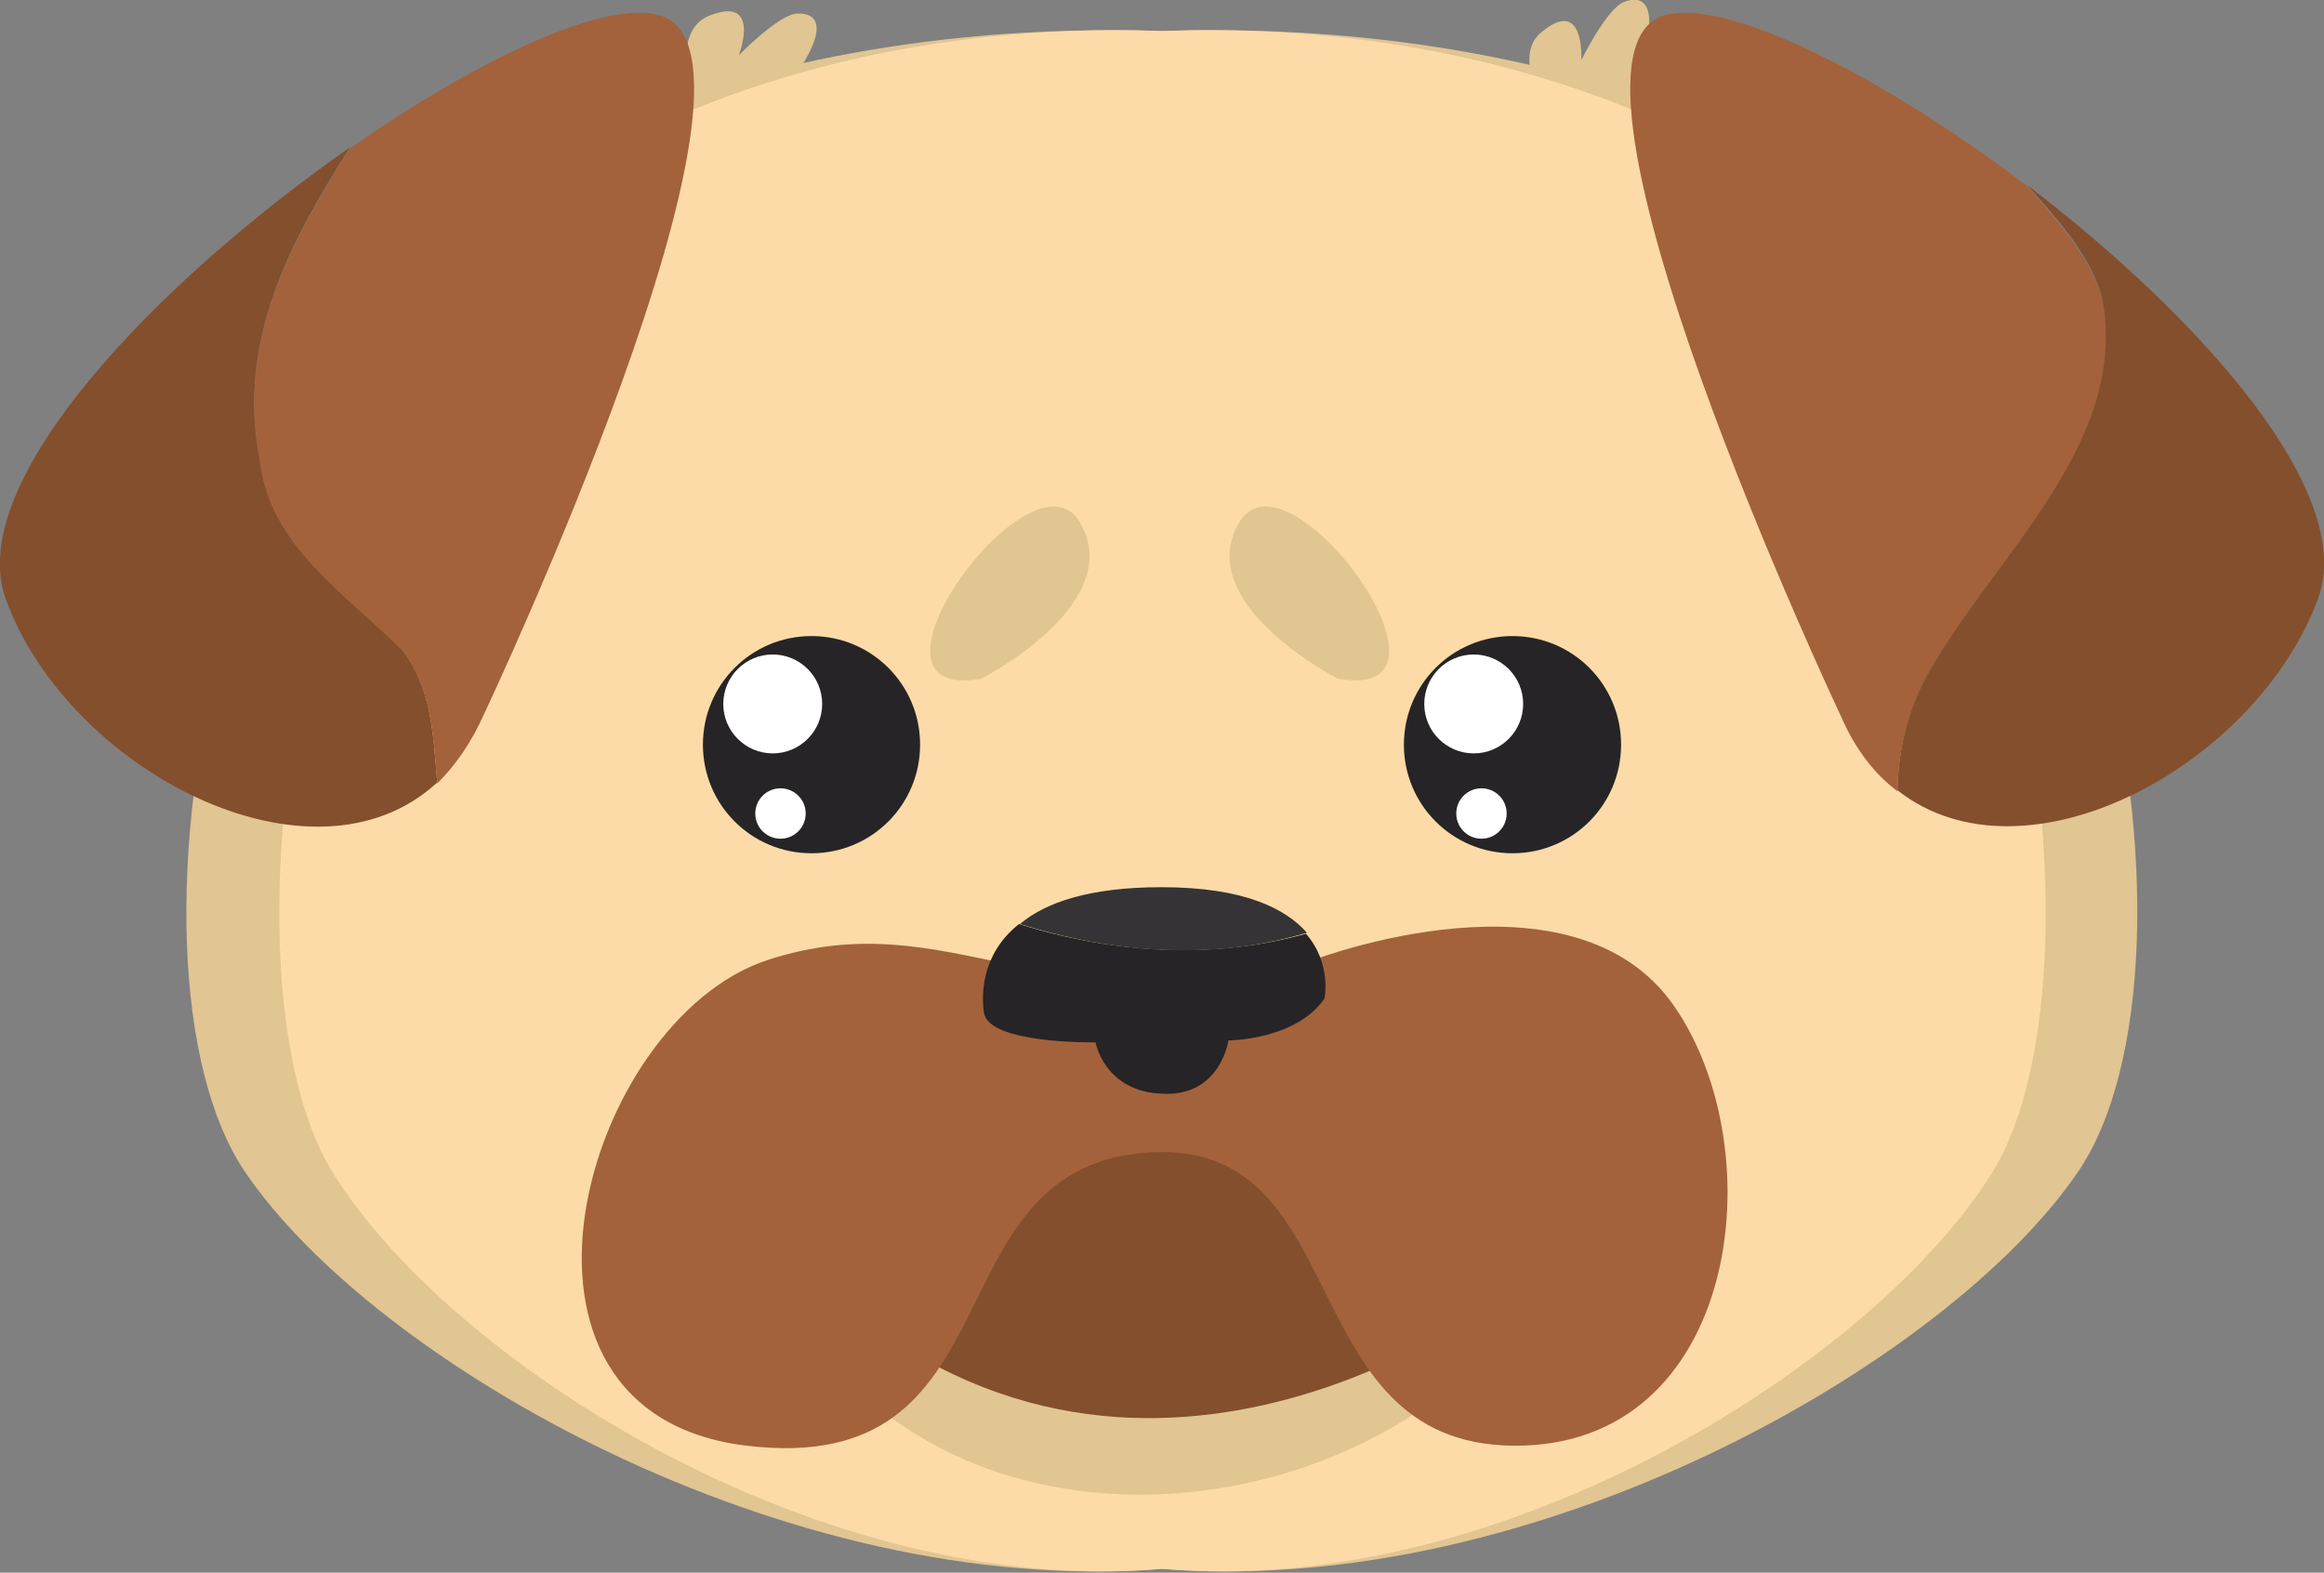 <?xml version="1.0" encoding="utf-8"?>
<!-- Generator: Adobe Illustrator 19.0.0, SVG Export Plug-In . SVG Version: 6.00 Build 0)  -->
<svg version="1.1" id="Layer_1" xmlns="http://www.w3.org/2000/svg" xmlns:xlink="http://www.w3.org/1999/xlink" x="0px" y="0px"
	 viewBox="0 0 239.7 162.2" style="enable-background:new 0 0 239.7 162.2;" xml:space="preserve">
<rect x="0" y="0" width="239.7" height="162.2" fill="#808080" stroke="none"/>
<style type="text/css">
	.st0{fill:#E1C592;}
	.st1{fill:#FCDBA8;}
	.st2{fill:#844F2D;}
	.st3{fill:#A3623B;}
	.st4{fill:#262426;}
	.st5{fill:#353335;}
	.st6{fill:#FFFFFF;}
</style>
<g>
	<path class="st0" d="M163.5,17c0,0-9-10-4.5-13.7c4.5-3.7,4.1,2.9,4.1,2.9s2.6-5.3,4.4-6c1.8-0.7,4.4-0.3,0.8,9.3
		C164.8,19.1,163.5,17,163.5,17z"/>
	<path class="st0" d="M73.1,16c0,0-5.4-12.3,0.1-14.4c5.4-2.1,3,4.1,3,4.1s4.1-4.2,6-4.3c1.9-0.1,4.2,1.1-2.1,9
		C73.7,18.3,73.1,16,73.1,16z"/>
	<path class="st0" d="M177,12.7c-21-8.5-41.9-10-57.1-9.5c-15.3-0.5-36.1,1-57.1,9.5C22.1,29.1,10.7,99.5,25.3,120.9
		c13.3,19.6,55.7,44,94.5,40.9c38.8,3.1,81.2-21.4,94.5-40.9C229,99.5,217.6,29.1,177,12.7z"/>
	<path class="st1" d="M171.6,12.7c-19-8.5-37.9-10-51.7-9.5c-13.8-0.5-32.7,1-51.7,9.5C31.4,29.1,21.1,99.5,34.3,120.9
		c12.1,19.6,50.4,44,85.6,40.9c35.1,3.1,73.5-21.4,85.6-40.9C218.7,99.5,208.4,29.1,171.6,12.7z M162,131.7
		c-0.4-0.7-0.8-1.3-1.2-1.9c-13.5,25.5-52.9,33-73.2,12.7c-4.9-4.9-9.8-17.6-3.9-22.5c20-15.3,61.4-12.9,77.1,9.9
		c0.8-1.6,1.6-3.2,2.2-5c-0.6,1.7-1.4,3.4-2.2,5C161.2,130.4,161.6,131,162,131.7z"/>
	<path class="st0" d="M83.6,119.9c-5.9,4.9-1,17.6,3.9,22.5c20.3,20.3,59.7,12.8,73.2-12.7C145,107,103.6,104.6,83.6,119.9z"/>
	<g>
		<path class="st2" d="M155.3,133.5c0,0-36.5,28.7-69.4,0C85.9,133.5,117.3,86.5,155.3,133.5z"/>
		<path class="st3" d="M135.5,99c0,0,26.8-10.3,37.2,4.8c10.4,15.1,6.6,45.5-16.6,45.3c-23.2-0.2-16-32.2-38.2-30.2
			c-22.2,2-12.6,33.6-40.9,30.2c-28.3-3.4-16.8-43.9,2.2-50.1C98.3,92.8,108.1,106.5,135.5,99z"/>
	</g>
	<g>
		<path class="st4" d="M105.1,95.3c-3.9,3.1-3.9,7.3-3.6,9.2c0.6,3.2,11.5,3,11.5,3s0.9,5.1,6.9,5.3c6,0.3,6.8-5.5,6.8-5.5
			s6.9,0,9.9-4.3c0,0,0.8-3.6-1.9-6.7C125,99,114.7,98.3,105.1,95.3z"/>
		<path class="st5" d="M119.8,91.5c-7.5,0-12,1.6-14.6,3.8c9.6,3,19.9,3.8,29.6,0.9C132.6,93.7,128.3,91.5,119.8,91.5z"/>
	</g>
	<g>
		<g>
			<g>
				<path class="st4" d="M94.9,76.8c0,6.2-5,11.2-11.2,11.2c-6.2,0-11.2-5-11.2-11.2c0-6.2,5-11.2,11.2-11.2
					C89.9,65.6,94.9,70.6,94.9,76.8z"/>
				<circle class="st6" cx="79.7" cy="72.6" r="5.1"/>
				<circle class="st6" cx="80.5" cy="83.9" r="2.6"/>
			</g>
		</g>
		<g>
			<g>
				<path class="st4" d="M167.2,76.8c0,6.2-5,11.2-11.2,11.2c-6.2,0-11.2-5-11.2-11.2c0-6.2,5-11.2,11.2-11.2
					C162.2,65.6,167.2,70.6,167.2,76.8z"/>
				<circle class="st6" cx="152" cy="72.6" r="5.1"/>
				<circle class="st6" cx="152.8" cy="83.9" r="2.6"/>
			</g>
		</g>
	</g>
	<g>
		<path class="st2" d="M26.8,47.4c-2.4-12.1,3-22.3,9.3-32.2C16.3,29-3.8,49.7,0.6,61.8c6.4,17.6,31.6,30.8,44.5,18.9
			c-0.4-4.7-0.5-9.6-3.6-13.7C35.6,61.1,27.8,56.2,26.8,47.4z"/>
		<path class="st3" d="M49.9,73.7c0,0,32.1-67.9,18.2-72.1c-5.6-1.7-18.7,4.4-32,13.7c-6.3,9.9-11.7,20.1-9.3,32.2
			c1,8.8,8.8,13.7,14.7,19.6c3.1,4.1,3.2,9,3.6,13.7C47,78.9,48.6,76.6,49.9,73.7z"/>
		<path class="st3" d="M216.8,30.8c-1.2-4.3-4.5-7.9-7.7-11.6c-15-11.4-31.1-19.5-37.5-17.6c-13.8,4.3,18.2,72.1,18.2,72.1
			c1.5,3.5,3.5,6.1,5.9,7.9c0.1-4.2,1-8.4,3.5-12.6C206,57.2,219.8,45.5,216.8,30.8z"/>
		<path class="st2" d="M209.1,19.1c3.3,3.7,6.6,7.4,7.7,11.6c2.9,14.7-10.8,26.4-17.6,38.2c-2.5,4.2-3.4,8.4-3.5,12.6
			c13.2,10.4,37.1-2.6,43.4-19.8C243.1,50.8,226.9,32.7,209.1,19.1z"/>
	</g>
	<path class="st0" d="M138,70c0,0-15.1-7.7-10.2-16.1C132.8,45.4,152.6,72.6,138,70z"/>
	<path class="st0" d="M101.2,70c0,0,15.1-7.7,10.2-16.1C106.5,45.4,86.6,72.6,101.2,70z"/>
</g>
</svg>
